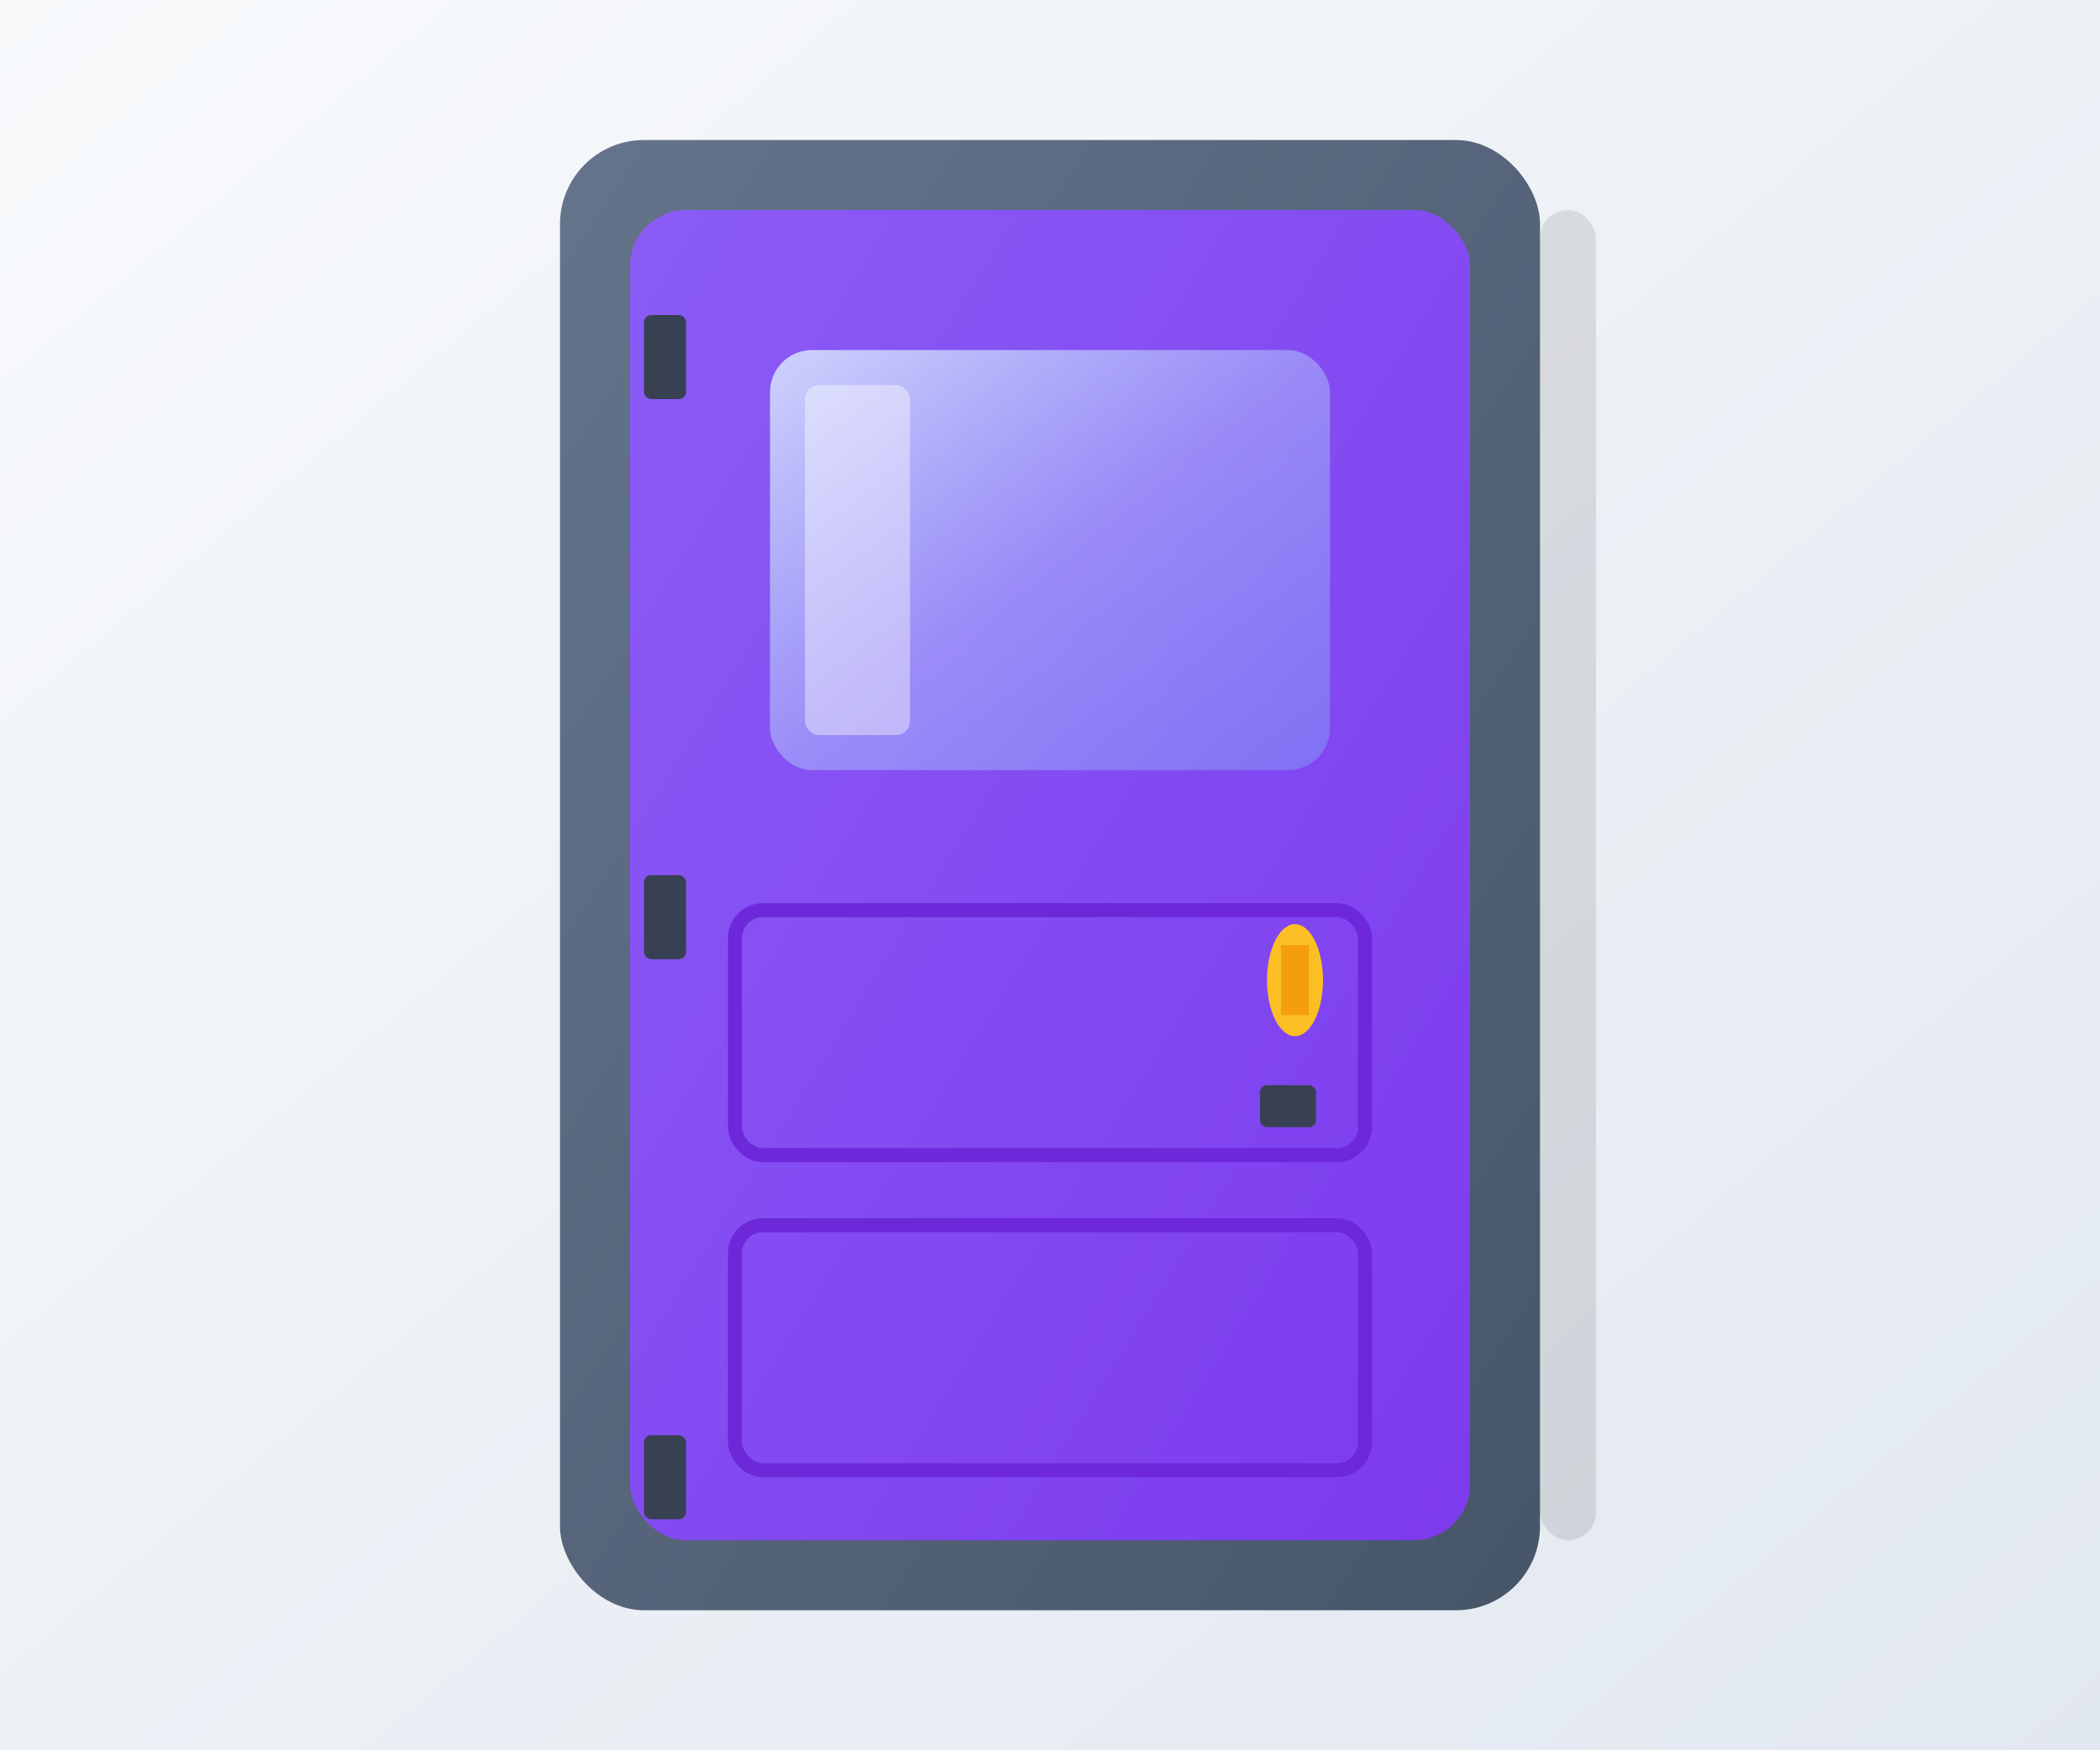 <svg width="300" height="250" viewBox="0 0 300 250" xmlns="http://www.w3.org/2000/svg">
  <rect x="0" y="0" width="300" height="250" fill="#333333" stroke="none"/>
  <defs>
    <linearGradient id="doorBg" x1="0%" y1="0%" x2="100%" y2="100%">
      <stop offset="0%" style="stop-color:#f8fafc;stop-opacity:1" />
      <stop offset="100%" style="stop-color:#e2e8f0;stop-opacity:1" />
    </linearGradient>
    <linearGradient id="doorFrame" x1="0%" y1="0%" x2="100%" y2="100%">
      <stop offset="0%" style="stop-color:#64748b;stop-opacity:1" />
      <stop offset="100%" style="stop-color:#475569;stop-opacity:1" />
    </linearGradient>
    <linearGradient id="doorPanel" x1="0%" y1="0%" x2="100%" y2="100%">
      <stop offset="0%" style="stop-color:#8b5cf6;stop-opacity:1" />
      <stop offset="100%" style="stop-color:#7c3aed;stop-opacity:1" />
    </linearGradient>
    <linearGradient id="glass" x1="0%" y1="0%" x2="100%" y2="100%">
      <stop offset="0%" style="stop-color:#e0f2fe;stop-opacity:0.8" />
      <stop offset="50%" style="stop-color:#bae6fd;stop-opacity:0.4" />
      <stop offset="100%" style="stop-color:#7dd3fc;stop-opacity:0.3" />
    </linearGradient>
  </defs>
  
  <!-- Background -->
  <rect width="300" height="250" fill="url(#doorBg)"/>
  
  <!-- Door frame -->
  <rect x="80" y="20" width="140" height="210" fill="url(#doorFrame)" rx="12"/>
  
  <!-- Door panel -->
  <rect x="90" y="30" width="120" height="190" fill="url(#doorPanel)" rx="8"/>
  
  <!-- Glass window in door -->
  <rect x="110" y="50" width="80" height="60" fill="url(#glass)" rx="6"/>
  
  <!-- Door panels -->
  <rect x="105" y="130" width="90" height="35" fill="none" stroke="#6d28d9" stroke-width="2" rx="4"/>
  <rect x="105" y="175" width="90" height="35" fill="none" stroke="#6d28d9" stroke-width="2" rx="4"/>
  
  <!-- Door handle -->
  <ellipse cx="185" cy="140" rx="4" ry="8" fill="#fbbf24"/>
  <rect x="183" y="135" width="4" height="10" fill="#f59e0b"/>
  
  <!-- Lock -->
  <rect x="180" y="155" width="8" height="6" fill="#374151" rx="1"/>
  
  <!-- Door hinges -->
  <rect x="92" y="45" width="6" height="12" fill="#374151" rx="1"/>
  <rect x="92" y="125" width="6" height="12" fill="#374151" rx="1"/>
  <rect x="92" y="205" width="6" height="12" fill="#374151" rx="1"/>
  
  <!-- Shadow -->
  <rect x="220" y="30" width="8" height="190" fill="#000000" opacity="0.1" rx="4"/>
  
  <!-- Reflection on glass -->
  <rect x="115" y="55" width="15" height="50" fill="white" opacity="0.4" rx="2"/>
</svg>